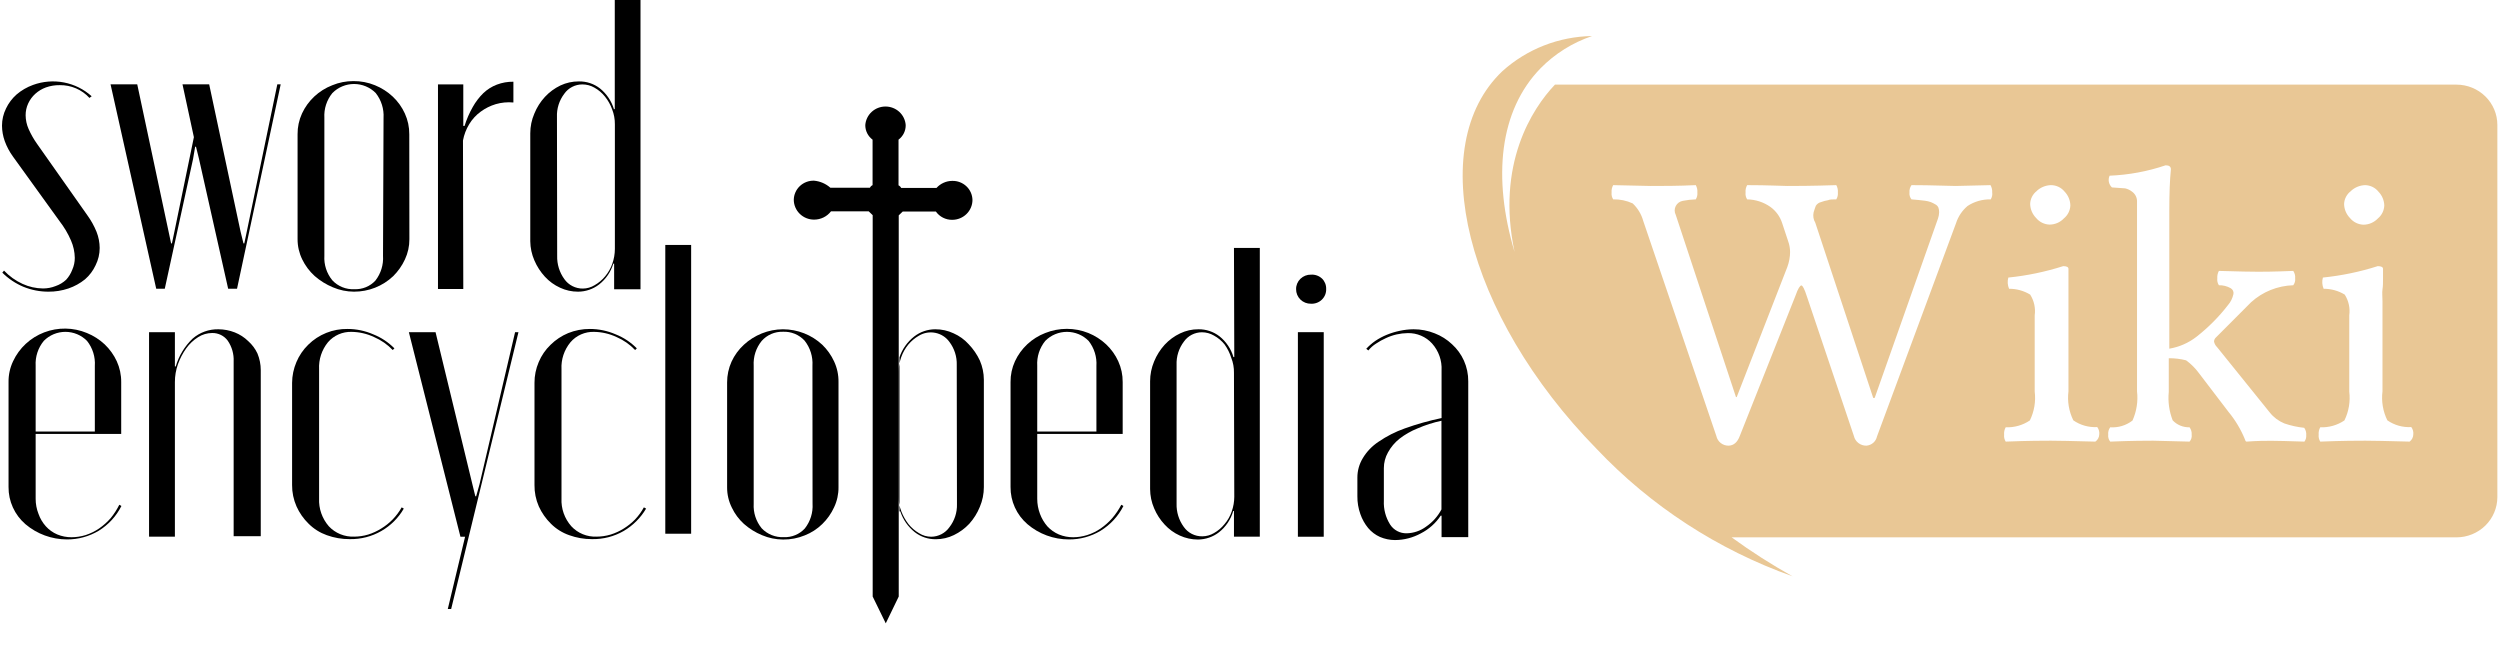 <svg width="237" height="63" viewBox="0 0 237 63" fill="none" xmlns="http://www.w3.org/2000/svg">
<path fill-rule="evenodd" clip-rule="evenodd" d="M6.27 26.519C5.984 26.787 5.643 26.992 5.27 27.119C4.889 27.271 4.481 27.348 4.07 27.346C3.403 27.338 2.745 27.19 2.14 26.913C1.476 26.61 0.878 26.181 0.38 25.653L0.22 25.85C0.792 26.419 1.472 26.874 2.22 27.188C2.971 27.495 3.777 27.652 4.59 27.651C5.236 27.656 5.879 27.553 6.49 27.346C7.062 27.151 7.593 26.858 8.06 26.48C8.485 26.111 8.826 25.658 9.06 25.151C9.317 24.64 9.45 24.077 9.45 23.507C9.445 22.981 9.344 22.461 9.15 21.971C8.924 21.417 8.632 20.892 8.28 20.406L3.51 13.634C3.196 13.192 2.928 12.721 2.71 12.226C2.529 11.816 2.433 11.374 2.43 10.927C2.428 10.543 2.509 10.164 2.67 9.814C2.83 9.463 3.062 9.149 3.35 8.889C3.641 8.627 3.981 8.424 4.35 8.288C4.773 8.138 5.22 8.065 5.67 8.072C6.199 8.065 6.723 8.169 7.208 8.378C7.693 8.587 8.126 8.895 8.48 9.283L8.69 9.125C7.954 8.459 7.045 8.006 6.064 7.817C5.082 7.627 4.067 7.709 3.13 8.052C2.558 8.258 2.03 8.565 1.57 8.958C1.149 9.33 0.809 9.782 0.57 10.287C0.32 10.793 0.19 11.348 0.19 11.911C0.193 12.411 0.281 12.906 0.45 13.378C0.64 13.9 0.903 14.393 1.23 14.844L5.64 20.957C6.08 21.524 6.447 22.142 6.73 22.798C6.958 23.318 7.08 23.876 7.09 24.442C7.092 24.832 7.01 25.218 6.85 25.574C6.719 25.922 6.522 26.243 6.27 26.519Z" fill="black"/>
<path fill-rule="evenodd" clip-rule="evenodd" d="M23.4 21.932L23.16 23.074H23.08L22.8 21.932L19.83 7.993H17.3L18.38 13.004L16.54 21.932L16.3 23.074H16.22L13.01 7.993H10.48L14.81 27.375H15.62L18.3 15.081L18.5 13.909H18.58L18.86 15.041L21.63 27.375H22.47L26.61 7.993H26.29L23.4 21.932Z" fill="black"/>
<path fill-rule="evenodd" clip-rule="evenodd" d="M38.8 12.728C38.806 12.05 38.663 11.378 38.38 10.759C38.106 10.156 37.715 9.611 37.23 9.155C36.742 8.698 36.172 8.335 35.55 8.082C34.901 7.815 34.203 7.681 33.5 7.688C32.813 7.686 32.133 7.82 31.5 8.082C30.227 8.574 29.197 9.534 28.63 10.759C28.346 11.378 28.203 12.049 28.21 12.728V22.67C28.207 23.334 28.358 23.991 28.65 24.59C28.937 25.184 29.337 25.719 29.83 26.165C30.343 26.614 30.927 26.977 31.56 27.238C32.191 27.507 32.872 27.648 33.56 27.651C34.943 27.655 36.273 27.129 37.27 26.184C37.737 25.723 38.117 25.183 38.39 24.59C38.671 23.988 38.815 23.333 38.81 22.67L38.8 12.728ZM36.31 24.245C36.367 25.089 36.111 25.925 35.59 26.598C35.338 26.871 35.029 27.085 34.683 27.227C34.337 27.368 33.964 27.432 33.59 27.415C33.202 27.435 32.815 27.37 32.455 27.225C32.096 27.081 31.773 26.86 31.51 26.578C30.969 25.922 30.698 25.089 30.75 24.245V11.163C30.701 10.316 30.972 9.482 31.51 8.82C31.777 8.549 32.096 8.333 32.449 8.186C32.802 8.039 33.182 7.963 33.565 7.963C33.948 7.963 34.328 8.039 34.681 8.186C35.034 8.333 35.353 8.549 35.62 8.82C36.149 9.493 36.412 10.333 36.36 11.182L36.31 24.245Z" fill="black"/>
<path fill-rule="evenodd" clip-rule="evenodd" d="M43.89 13.319C43.991 12.773 44.191 12.249 44.48 11.773C44.758 11.313 45.125 10.912 45.56 10.592C45.994 10.272 46.481 10.028 47 9.873C47.541 9.716 48.108 9.663 48.67 9.716V7.747C48.134 7.74 47.601 7.833 47.1 8.023C46.623 8.205 46.188 8.48 45.82 8.83C45.426 9.218 45.089 9.659 44.82 10.139C44.494 10.71 44.232 11.314 44.04 11.941H43.92V8.003H41.52V27.395H43.92L43.89 13.319Z" fill="black"/>
<path fill-rule="evenodd" clip-rule="evenodd" d="M53.1 27.277C53.631 27.526 54.212 27.654 54.8 27.651C55.526 27.649 56.231 27.407 56.8 26.962C57.441 26.457 57.909 25.769 58.14 24.993H58.22V27.425H60.72V0H58.28V10.346H58.2C57.966 9.574 57.503 8.888 56.87 8.377C56.301 7.937 55.594 7.704 54.87 7.718C54.268 7.715 53.673 7.846 53.13 8.101C52.575 8.368 52.076 8.735 51.66 9.184C51.234 9.647 50.895 10.18 50.66 10.759C50.401 11.353 50.269 11.993 50.27 12.639V22.867C50.276 23.494 50.409 24.113 50.66 24.688C50.902 25.255 51.24 25.778 51.66 26.234C52.063 26.674 52.553 27.029 53.1 27.277ZM52.8 11.094C52.766 10.298 53.014 9.516 53.5 8.879C53.691 8.609 53.945 8.389 54.241 8.237C54.537 8.084 54.866 8.004 55.2 8.003C55.604 8 56.002 8.106 56.35 8.308C56.737 8.523 57.076 8.811 57.35 9.155C57.643 9.519 57.873 9.928 58.03 10.366C58.208 10.821 58.296 11.305 58.29 11.793V23.605C58.288 24.078 58.207 24.547 58.05 24.993C57.897 25.435 57.663 25.845 57.36 26.204C57.082 26.541 56.743 26.825 56.36 27.041C56.029 27.242 55.649 27.351 55.26 27.356C54.914 27.36 54.574 27.28 54.267 27.124C53.96 26.968 53.697 26.74 53.5 26.46C53.037 25.82 52.798 25.05 52.82 24.265L52.8 11.094Z" fill="black"/>
<path fill-rule="evenodd" clip-rule="evenodd" d="M10.5 49.111C10.176 49.482 9.807 49.813 9.4 50.095C9.006 50.364 8.575 50.576 8.12 50.725C7.69 50.858 7.241 50.928 6.79 50.931C6.323 50.934 5.861 50.844 5.43 50.666C5.017 50.491 4.648 50.229 4.35 49.898C4.04 49.553 3.802 49.152 3.65 48.717C3.471 48.261 3.379 47.778 3.38 47.289V41.137H11.49V36.215C11.496 35.537 11.352 34.865 11.07 34.246C10.792 33.645 10.402 33.101 9.92 32.642C9.432 32.185 8.862 31.822 8.24 31.569C6.949 31.031 5.495 31.01 4.188 31.51C2.881 32.01 1.824 32.992 1.24 34.246C0.948 34.863 0.801 35.535 0.81 36.215V46.167C0.803 46.833 0.943 47.493 1.219 48.101C1.495 48.71 1.901 49.252 2.41 49.691C3.505 50.622 4.903 51.135 6.35 51.138C7.407 51.142 8.445 50.859 9.35 50.321C10.278 49.749 11.026 48.935 11.51 47.969L11.31 47.85C11.088 48.299 10.816 48.721 10.5 49.111ZM3.38 34.67C3.332 33.819 3.607 32.98 4.15 32.317C4.416 32.046 4.734 31.831 5.086 31.683C5.439 31.536 5.817 31.46 6.2 31.46C6.583 31.46 6.961 31.536 7.314 31.683C7.666 31.831 7.984 32.046 8.25 32.317C8.785 32.991 9.048 33.836 8.99 34.689V40.911H3.38V34.67Z" fill="black"/>
<path fill-rule="evenodd" clip-rule="evenodd" d="M23.53 32.337C23.164 31.98 22.729 31.698 22.25 31.51C21.76 31.318 21.238 31.218 20.71 31.215C19.809 31.196 18.934 31.512 18.26 32.1C17.502 32.828 16.951 33.737 16.66 34.739H16.58V31.49H14.13V50.873H16.58V36.225C16.578 35.645 16.676 35.069 16.87 34.522C17.062 33.987 17.328 33.48 17.66 33.016C17.961 32.597 18.341 32.24 18.78 31.963C19.175 31.708 19.637 31.571 20.11 31.569C20.398 31.563 20.683 31.627 20.941 31.753C21.199 31.88 21.422 32.067 21.59 32.297C21.987 32.877 22.183 33.568 22.15 34.266V50.833H24.72V35.083C24.72 34.547 24.614 34.015 24.41 33.518C24.201 33.07 23.902 32.668 23.53 32.337Z" fill="black"/>
<path fill-rule="evenodd" clip-rule="evenodd" d="M37.23 49.239C36.905 49.572 36.539 49.863 36.14 50.105C35.754 50.348 35.337 50.54 34.9 50.676C34.472 50.805 34.027 50.871 33.58 50.873C33.13 50.891 32.681 50.813 32.264 50.643C31.848 50.473 31.474 50.215 31.17 49.888C30.535 49.155 30.206 48.212 30.25 47.25V35.004C30.203 34.079 30.502 33.168 31.09 32.445C31.365 32.124 31.71 31.869 32.1 31.698C32.49 31.528 32.914 31.447 33.34 31.461C34.075 31.472 34.798 31.64 35.46 31.953C36.129 32.24 36.731 32.659 37.23 33.183L37.39 33.026C36.825 32.45 36.144 31.998 35.39 31.697C34.622 31.36 33.791 31.186 32.95 31.185C32.258 31.174 31.571 31.301 30.93 31.558C30.289 31.816 29.707 32.197 29.22 32.681C28.739 33.15 28.358 33.709 28.1 34.325C27.834 34.949 27.695 35.618 27.69 36.294V45.97C27.683 46.671 27.826 47.365 28.11 48.008C28.385 48.622 28.775 49.18 29.26 49.652C29.744 50.135 30.332 50.505 30.98 50.735C31.675 50.987 32.41 51.114 33.15 51.109C34.203 51.13 35.241 50.864 36.15 50.341C37.039 49.83 37.774 49.097 38.28 48.215L38.08 48.097C37.847 48.511 37.562 48.895 37.23 49.239Z" fill="black"/>
<path fill-rule="evenodd" clip-rule="evenodd" d="M45.46 45.901L45.14 47.043H45.06L44.78 45.901L41.29 31.49H38.76L43.65 50.882H44.09L42.45 57.734H42.77L49.15 31.49H48.83L45.46 45.901Z" fill="black"/>
<path fill-rule="evenodd" clip-rule="evenodd" d="M60.21 49.239C59.887 49.569 59.524 49.86 59.13 50.105C58.744 50.348 58.327 50.54 57.89 50.676C57.459 50.805 57.011 50.871 56.56 50.873C56.111 50.891 55.664 50.813 55.249 50.643C54.834 50.473 54.462 50.215 54.16 49.888C53.517 49.159 53.184 48.214 53.23 47.25V35.004C53.182 34.077 53.485 33.165 54.08 32.445C54.353 32.125 54.697 31.87 55.085 31.7C55.473 31.529 55.895 31.447 56.32 31.461C57.058 31.472 57.784 31.64 58.45 31.953C59.116 32.24 59.715 32.659 60.21 33.183L60.37 33.026C59.806 32.45 59.124 31.997 58.37 31.697C57.599 31.36 56.764 31.186 55.92 31.185C55.214 31.181 54.514 31.315 53.86 31.579C53.24 31.838 52.676 32.212 52.2 32.681C51.712 33.147 51.328 33.706 51.07 34.325C50.803 34.948 50.666 35.618 50.67 36.294V45.97C50.66 46.67 50.8 47.365 51.08 48.008C51.358 48.62 51.748 49.178 52.23 49.652C52.716 50.137 53.308 50.507 53.96 50.735C54.651 50.986 55.383 51.113 56.12 51.109C57.173 51.129 58.211 50.863 59.12 50.341C60.003 49.824 60.737 49.091 61.25 48.215L61.04 48.097C60.814 48.51 60.535 48.894 60.21 49.239Z" fill="black"/>
<path fill-rule="evenodd" clip-rule="evenodd" d="M77.95 32.681C76.943 31.741 75.608 31.216 74.22 31.215C73.534 31.218 72.855 31.352 72.22 31.608C71.591 31.86 71.014 32.223 70.52 32.681C70.026 33.134 69.628 33.68 69.35 34.286C69.071 34.906 68.928 35.577 68.93 36.255V46.207C68.927 46.872 69.081 47.529 69.38 48.126C69.655 48.706 70.042 49.228 70.52 49.662C71.028 50.112 71.609 50.475 72.24 50.735C72.871 51.005 73.552 51.145 74.24 51.148C74.943 51.155 75.641 51.021 76.29 50.754C76.911 50.511 77.476 50.146 77.95 49.681C78.419 49.226 78.799 48.688 79.07 48.096C79.355 47.496 79.499 46.84 79.49 46.177V36.225C79.501 35.546 79.358 34.873 79.07 34.256C78.798 33.668 78.419 33.134 77.95 32.681ZM77.03 47.752C77.084 48.594 76.824 49.427 76.3 50.095C76.049 50.37 75.74 50.586 75.394 50.729C75.048 50.872 74.675 50.938 74.3 50.922C73.911 50.939 73.523 50.873 73.162 50.729C72.801 50.584 72.476 50.365 72.21 50.085C71.671 49.427 71.401 48.596 71.45 47.752V34.67C71.399 33.82 71.67 32.982 72.21 32.317C72.458 32.036 72.766 31.813 73.111 31.663C73.457 31.514 73.832 31.441 74.21 31.451C74.597 31.432 74.984 31.498 75.342 31.644C75.7 31.791 76.02 32.014 76.28 32.297C76.811 32.974 77.074 33.817 77.02 34.67L77.03 47.752Z" fill="black"/>
<path fill-rule="evenodd" clip-rule="evenodd" d="M91.83 32.632C91.433 32.192 90.945 31.84 90.4 31.599C89.857 31.343 89.262 31.212 88.66 31.215C87.934 31.217 87.229 31.46 86.66 31.904C86.013 32.413 85.53 33.097 85.27 33.872V48.48H85.35C85.603 49.254 86.079 49.938 86.72 50.449C87.288 50.892 87.995 51.129 88.72 51.119C89.313 51.12 89.899 50.985 90.43 50.725C90.98 50.459 91.475 50.096 91.89 49.652C92.315 49.178 92.653 48.635 92.89 48.047C93.141 47.455 93.27 46.819 93.27 46.177V35.999C93.268 35.373 93.139 34.753 92.89 34.178C92.625 33.609 92.267 33.087 91.83 32.632ZM90.72 47.791C90.744 48.583 90.49 49.358 90 49.987C89.807 50.26 89.55 50.484 89.251 50.64C88.951 50.796 88.618 50.879 88.28 50.882C87.872 50.884 87.472 50.767 87.13 50.548C86.745 50.326 86.406 50.035 86.13 49.691C85.846 49.325 85.617 48.921 85.45 48.49C85.273 48.042 85.184 47.564 85.19 47.083V35.27C85.191 34.794 85.272 34.322 85.43 33.872C85.584 33.433 85.814 33.023 86.11 32.661C86.391 32.327 86.729 32.043 87.11 31.825C87.577 31.543 88.135 31.446 88.671 31.554C89.208 31.662 89.683 31.966 90 32.406C90.478 33.038 90.725 33.812 90.7 34.601L90.72 47.791Z" fill="black"/>
<path fill-rule="evenodd" clip-rule="evenodd" d="M105.45 49.111C105.126 49.482 104.757 49.813 104.35 50.095C103.954 50.367 103.519 50.579 103.06 50.725C102.633 50.859 102.188 50.929 101.74 50.932C101.273 50.934 100.811 50.844 100.38 50.666C99.966 50.489 99.594 50.227 99.29 49.898C98.987 49.548 98.75 49.148 98.59 48.717C98.418 48.26 98.33 47.777 98.33 47.289V41.137H106.43V36.215C106.436 35.537 106.293 34.865 106.01 34.246C105.736 33.644 105.345 33.099 104.86 32.642C104.372 32.186 103.802 31.822 103.18 31.569C101.869 31.044 100.401 31.044 99.09 31.569C97.817 32.061 96.787 33.021 96.22 34.246C95.936 34.865 95.793 35.537 95.8 36.215V46.167C95.793 46.833 95.933 47.493 96.209 48.101C96.485 48.71 96.891 49.252 97.4 49.691C98.49 50.623 99.886 51.137 101.33 51.138C102.388 51.145 103.426 50.862 104.33 50.321C105.26 49.75 106.012 48.935 106.5 47.969L106.3 47.85C106.066 48.301 105.78 48.723 105.45 49.111ZM98.33 34.67C98.279 33.82 98.55 32.982 99.09 32.317C99.357 32.046 99.676 31.83 100.029 31.683C100.382 31.536 100.762 31.46 101.145 31.46C101.528 31.46 101.908 31.536 102.261 31.683C102.614 31.83 102.933 32.046 103.2 32.317C103.731 32.993 103.994 33.836 103.94 34.689V40.911H98.33V34.67Z" fill="black"/>
<path fill-rule="evenodd" clip-rule="evenodd" d="M117.01 33.853H116.93C116.705 33.079 116.244 32.392 115.61 31.884C115.041 31.442 114.335 31.205 113.61 31.215C113.007 31.211 112.411 31.346 111.87 31.608C111.318 31.87 110.822 32.235 110.41 32.681C109.986 33.148 109.647 33.685 109.41 34.266C109.159 34.862 109.03 35.501 109.03 36.146V46.364C109.033 46.99 109.162 47.609 109.41 48.185C109.648 48.755 109.986 49.278 110.41 49.731C110.813 50.172 111.303 50.527 111.85 50.774C112.386 51.019 112.969 51.147 113.56 51.148C114.286 51.144 114.99 50.902 115.56 50.459C116.214 49.942 116.686 49.236 116.91 48.441H116.98V50.873H119.43V23.507H116.98L117.01 33.853ZM117.01 47.093C117.008 47.565 116.927 48.034 116.77 48.48C116.621 48.924 116.387 49.335 116.08 49.691C115.805 50.034 115.466 50.322 115.08 50.538C114.748 50.736 114.368 50.841 113.98 50.843C113.634 50.849 113.292 50.77 112.985 50.613C112.678 50.457 112.415 50.228 112.22 49.947C111.756 49.308 111.517 48.537 111.54 47.752V34.591C111.509 33.795 111.756 33.014 112.24 32.376C112.431 32.106 112.685 31.886 112.981 31.733C113.277 31.581 113.606 31.501 113.94 31.5C114.345 31.501 114.743 31.61 115.09 31.815C115.476 32.026 115.816 32.31 116.09 32.652C116.366 33.037 116.578 33.462 116.72 33.912C116.902 34.369 116.991 34.858 116.98 35.349L117.01 47.093Z" fill="black"/>
<path fill-rule="evenodd" clip-rule="evenodd" d="M124.28 26.037C124.095 26.033 123.911 26.066 123.739 26.134C123.568 26.201 123.411 26.302 123.28 26.43C123.147 26.558 123.042 26.712 122.971 26.881C122.901 27.05 122.866 27.232 122.87 27.415C122.868 27.598 122.903 27.779 122.974 27.948C123.044 28.117 123.148 28.27 123.28 28.399C123.411 28.527 123.568 28.628 123.739 28.696C123.911 28.764 124.095 28.797 124.28 28.793C124.471 28.803 124.662 28.773 124.84 28.706C125.019 28.639 125.181 28.536 125.317 28.403C125.452 28.271 125.558 28.111 125.628 27.936C125.697 27.761 125.729 27.573 125.72 27.385C125.726 27.203 125.693 27.021 125.624 26.852C125.555 26.683 125.452 26.529 125.32 26.401C125.181 26.274 125.017 26.175 124.838 26.113C124.659 26.05 124.469 26.024 124.28 26.037Z" fill="black"/>
<path d="M125.49 31.49H123.04V50.882H125.49V31.49Z" fill="black"/>
<path fill-rule="evenodd" clip-rule="evenodd" d="M137.65 32.632C137.177 32.185 136.62 31.834 136.01 31.599C135.375 31.344 134.696 31.213 134.01 31.215C133.566 31.219 133.124 31.268 132.69 31.362C132.272 31.45 131.864 31.575 131.47 31.736C131.087 31.892 130.722 32.087 130.38 32.317C130.067 32.535 129.779 32.786 129.52 33.065L129.72 33.223C129.924 32.967 130.171 32.748 130.45 32.573C130.747 32.372 131.062 32.198 131.39 32.051C132.034 31.749 132.737 31.588 133.45 31.579C133.884 31.568 134.316 31.651 134.715 31.821C135.114 31.991 135.47 32.244 135.76 32.563C136.389 33.267 136.712 34.186 136.66 35.123V39.631C135.475 39.879 134.309 40.208 133.17 40.615C132.291 40.926 131.457 41.35 130.69 41.875C130.076 42.279 129.563 42.814 129.19 43.441C128.854 43.997 128.677 44.633 128.68 45.281V47.043C128.673 47.616 128.768 48.186 128.96 48.727C129.125 49.209 129.375 49.659 129.7 50.056C130.003 50.417 130.386 50.707 130.82 50.902C131.268 51.094 131.751 51.195 132.24 51.197C133.098 51.194 133.94 50.977 134.69 50.567C135.457 50.176 136.108 49.596 136.58 48.884H136.66V50.922H139.19V36.156C139.196 35.479 139.057 34.808 138.78 34.187C138.516 33.598 138.131 33.069 137.65 32.632ZM136.65 48.293C136.307 48.947 135.805 49.509 135.19 49.928C134.661 50.32 134.022 50.54 133.36 50.557C133.045 50.565 132.734 50.492 132.457 50.345C132.18 50.199 131.947 49.983 131.78 49.721C131.359 49.048 131.153 48.266 131.19 47.477V44.376C131.19 43.856 131.324 43.344 131.58 42.889C131.851 42.394 132.218 41.956 132.66 41.6C133.183 41.193 133.762 40.861 134.38 40.615C135.11 40.299 135.871 40.055 136.65 39.887V48.293Z" fill="black"/>
<path d="M65.52 23.221H63.07V50.597H65.52V23.221Z" fill="black"/>
<path fill-rule="evenodd" clip-rule="evenodd" d="M85.2 20.416L85.58 20.052H88.72C88.893 20.298 89.125 20.498 89.395 20.635C89.666 20.773 89.966 20.843 90.27 20.839C90.778 20.839 91.264 20.642 91.624 20.289C91.984 19.937 92.187 19.459 92.19 18.959C92.186 18.716 92.133 18.475 92.034 18.252C91.936 18.029 91.793 17.827 91.614 17.659C91.436 17.491 91.225 17.359 90.994 17.271C90.763 17.183 90.517 17.141 90.27 17.148C89.988 17.149 89.709 17.21 89.452 17.326C89.195 17.441 88.966 17.608 88.78 17.817H85.43C85.379 17.709 85.29 17.621 85.18 17.571V13.24C85.396 13.077 85.57 12.867 85.689 12.626C85.807 12.385 85.865 12.12 85.86 11.852C85.825 11.376 85.608 10.93 85.253 10.604C84.897 10.279 84.43 10.098 83.945 10.098C83.46 10.098 82.993 10.279 82.637 10.604C82.282 10.93 82.065 11.376 82.03 11.852C82.026 12.12 82.086 12.386 82.206 12.627C82.326 12.868 82.502 13.078 82.72 13.24V17.551C82.609 17.602 82.521 17.689 82.47 17.797H78.72C78.29 17.416 77.746 17.181 77.17 17.128C76.923 17.122 76.677 17.163 76.446 17.251C76.215 17.339 76.004 17.471 75.826 17.639C75.647 17.808 75.504 18.009 75.406 18.233C75.307 18.456 75.254 18.696 75.25 18.939C75.253 19.439 75.456 19.917 75.816 20.269C76.176 20.622 76.662 20.82 77.17 20.82C77.482 20.821 77.79 20.751 78.07 20.614C78.35 20.477 78.593 20.278 78.78 20.032H82.35L82.73 20.396V56.552L83.97 59.092L85.2 56.552V20.416Z" fill="black"/>
<path fill-rule="evenodd" clip-rule="evenodd" d="M232.87 8.023H147.41C145.25 10.287 141.82 15.583 143.58 23.881C141.48 16.823 142.14 10.474 146.05 6.467C147.41 5.087 149.082 4.041 150.93 3.416C147.779 3.465 144.755 4.648 142.43 6.743C134.95 13.84 138.95 29.876 151.36 42.555C156.488 47.974 162.854 52.115 169.93 54.633C167.932 53.519 166.005 52.286 164.16 50.941H232.87C233.899 50.941 234.886 50.539 235.614 49.823C236.341 49.106 236.75 48.135 236.75 47.122V11.842C236.75 10.829 236.341 9.858 235.614 9.141C234.886 8.425 233.899 8.023 232.87 8.023ZM222.87 18.103C223.233 17.764 223.71 17.568 224.21 17.551C224.455 17.555 224.696 17.613 224.916 17.72C225.136 17.828 225.328 17.982 225.48 18.172C225.824 18.528 226.021 18.999 226.03 19.491C226.02 19.725 225.961 19.954 225.856 20.164C225.751 20.375 225.602 20.561 225.42 20.711C225.246 20.895 225.035 21.042 224.801 21.144C224.568 21.245 224.316 21.299 224.06 21.302C223.816 21.294 223.576 21.234 223.357 21.128C223.138 21.02 222.944 20.869 222.79 20.682C222.434 20.323 222.23 19.844 222.22 19.343C222.228 19.101 222.292 18.863 222.406 18.649C222.521 18.434 222.682 18.247 222.88 18.103H222.87ZM193.08 18.103C193.443 17.764 193.92 17.568 194.42 17.551C194.669 17.55 194.916 17.604 195.141 17.709C195.366 17.815 195.564 17.97 195.72 18.162C196.064 18.518 196.261 18.989 196.27 19.481C196.26 19.715 196.201 19.944 196.096 20.154C195.991 20.365 195.842 20.551 195.66 20.701C195.486 20.886 195.276 21.034 195.042 21.136C194.808 21.237 194.556 21.29 194.3 21.292C194.056 21.284 193.816 21.225 193.597 21.118C193.378 21.011 193.184 20.859 193.03 20.672C192.674 20.313 192.47 19.835 192.46 19.333C192.466 19.095 192.526 18.861 192.635 18.648C192.744 18.436 192.899 18.249 193.09 18.103H193.08ZM188.7 18.9C187.925 18.886 187.164 19.105 186.52 19.53C186.009 19.964 185.632 20.53 185.43 21.164L177.94 41.373C177.891 41.606 177.768 41.817 177.588 41.975C177.407 42.132 177.18 42.229 176.94 42.249C176.665 42.256 176.396 42.168 176.179 42.001C175.962 41.834 175.81 41.599 175.75 41.334L171.29 28.094C171.07 27.405 170.89 27.06 170.77 27.06C170.65 27.06 170.44 27.366 170.23 27.986L164.93 41.334C164.71 41.925 164.36 42.23 163.88 42.249C163.607 42.255 163.341 42.167 163.127 41.999C162.914 41.832 162.766 41.597 162.71 41.334L155.78 20.948C155.606 20.314 155.26 19.739 154.78 19.284C154.202 19.016 153.569 18.884 152.93 18.9C152.805 18.707 152.752 18.477 152.78 18.25C152.757 18.008 152.81 17.764 152.93 17.551L156.48 17.63C157.66 17.63 159.09 17.63 160.76 17.551C160.879 17.761 160.932 18.001 160.91 18.241C160.934 18.471 160.882 18.702 160.76 18.9C160.35 18.912 159.942 18.958 159.54 19.038C159.395 19.062 159.258 19.12 159.14 19.206C159.022 19.292 158.926 19.404 158.86 19.534C158.794 19.663 158.759 19.805 158.759 19.95C158.759 20.095 158.794 20.238 158.86 20.367L164.57 37.642H164.64L169.44 25.308C169.608 24.854 169.696 24.374 169.7 23.891C169.698 23.535 169.633 23.182 169.51 22.847L168.94 21.125C168.741 20.523 168.357 19.996 167.84 19.619C167.195 19.164 166.424 18.913 165.63 18.9C165.505 18.707 165.452 18.477 165.48 18.25C165.457 18.008 165.51 17.764 165.63 17.551C167.63 17.551 168.93 17.63 169.44 17.63C170.14 17.63 171.69 17.63 174.08 17.551C174.199 17.761 174.252 18.001 174.23 18.241C174.254 18.471 174.202 18.702 174.08 18.9C173.72 18.9 173.46 18.9 173.3 18.979C173.074 19.015 172.853 19.075 172.64 19.156C172.537 19.179 172.439 19.222 172.354 19.283C172.268 19.344 172.195 19.421 172.14 19.51C172.09 19.648 172.01 19.855 171.93 20.131C171.855 20.467 171.912 20.819 172.09 21.115L177.58 37.721H177.72L183.72 20.721C183.787 20.531 183.824 20.332 183.83 20.131C183.835 19.977 183.811 19.823 183.76 19.678C183.698 19.54 183.588 19.428 183.45 19.363C183.316 19.282 183.176 19.213 183.03 19.156C182.852 19.094 182.668 19.051 182.48 19.028L181.87 18.959L181.21 18.9C181.136 18.81 181.081 18.706 181.048 18.594C181.015 18.483 181.006 18.366 181.02 18.25C180.997 18.003 181.064 17.755 181.21 17.551C183.21 17.551 184.64 17.63 185.39 17.63L188.7 17.551C188.819 17.761 188.875 18 188.86 18.241C188.894 18.47 188.844 18.703 188.72 18.9H188.7ZM198.63 41.865C196.45 41.806 195.05 41.777 194.42 41.777C193.79 41.777 192.29 41.777 190.14 41.865C190.017 41.668 189.964 41.436 189.99 41.206C189.969 40.964 190.021 40.72 190.14 40.507C190.955 40.54 191.758 40.312 192.43 39.857C192.847 39.007 193.006 38.057 192.89 37.121V29.895C192.985 29.21 192.833 28.513 192.46 27.927C191.858 27.563 191.166 27.372 190.46 27.375C190.316 27.039 190.291 26.664 190.39 26.312C192.157 26.133 193.9 25.77 195.59 25.23C195.92 25.23 196.09 25.318 196.09 25.485C196.098 25.574 196.098 25.663 196.09 25.751C196.09 25.869 196.09 26.106 196.09 26.45C196.09 26.795 196.09 27.129 196.09 27.434C196.09 27.74 196.09 28.124 196.09 28.547C196.09 28.97 196.09 29.354 196.09 29.708V37.101C195.972 38.041 196.131 38.995 196.55 39.847C197.211 40.307 198.012 40.533 198.82 40.487C198.971 40.688 199.039 40.938 199.01 41.186C199.006 41.32 198.97 41.451 198.906 41.569C198.842 41.687 198.751 41.788 198.64 41.865H198.63ZM218.45 41.865C216.93 41.816 215.89 41.787 215.33 41.787C214.77 41.787 213.99 41.787 212.98 41.865C212.91 41.865 212.86 41.797 212.83 41.678C212.444 40.722 211.911 39.829 211.25 39.031L208.47 35.388C208.128 34.917 207.713 34.502 207.24 34.158C206.705 34.022 206.153 33.955 205.6 33.961V37.15C205.508 38.065 205.635 38.989 205.97 39.847C206.173 40.064 206.421 40.235 206.697 40.348C206.973 40.462 207.271 40.516 207.57 40.507C207.719 40.709 207.79 40.957 207.77 41.206C207.787 41.324 207.778 41.443 207.743 41.557C207.709 41.671 207.649 41.776 207.57 41.865L204.12 41.777C203.53 41.777 202.18 41.777 200.05 41.865C199.974 41.774 199.919 41.668 199.886 41.555C199.853 41.442 199.844 41.323 199.86 41.206C199.831 40.958 199.899 40.708 200.05 40.507C200.81 40.559 201.562 40.331 202.16 39.867C202.551 38.999 202.7 38.044 202.59 37.101V20.829C202.59 20.022 202.59 19.432 202.59 19.038C202.583 18.865 202.536 18.697 202.453 18.545C202.37 18.393 202.253 18.262 202.11 18.162C201.92 18.013 201.697 17.908 201.46 17.857L200.21 17.768C200.061 17.627 199.961 17.445 199.921 17.246C199.882 17.047 199.906 16.841 199.99 16.656C201.799 16.583 203.588 16.251 205.3 15.671C205.64 15.671 205.8 15.799 205.8 16.055C205.7 17.046 205.65 18.359 205.65 19.993V33.055C206.593 32.896 207.48 32.507 208.23 31.923C209.354 31.043 210.362 30.027 211.23 28.901C211.348 28.763 211.449 28.611 211.53 28.448C211.619 28.267 211.686 28.075 211.73 27.878C211.752 27.768 211.738 27.654 211.689 27.553C211.64 27.452 211.56 27.369 211.46 27.316C211.122 27.127 210.739 27.031 210.35 27.041C210.225 26.848 210.172 26.618 210.2 26.391C210.181 26.146 210.233 25.9 210.35 25.682C212.24 25.741 213.48 25.761 214.09 25.761C214.42 25.761 215.53 25.761 217.4 25.682C217.541 25.888 217.605 26.135 217.58 26.381C217.611 26.616 217.546 26.853 217.4 27.041C215.913 27.087 214.492 27.66 213.4 28.655L210.06 32.002C210.008 32.05 209.966 32.108 209.937 32.172C209.908 32.236 209.892 32.306 209.89 32.376C209.927 32.574 210.025 32.756 210.17 32.898L215.17 39.099C215.534 39.56 216.013 39.919 216.56 40.143C217.169 40.351 217.799 40.49 218.44 40.556C218.584 40.76 218.652 41.008 218.63 41.255C218.65 41.472 218.589 41.689 218.46 41.865H218.45ZM228.45 41.865C226.27 41.806 224.87 41.777 224.24 41.777C223.61 41.777 222.1 41.777 219.96 41.865C219.837 41.668 219.784 41.436 219.81 41.206C219.789 40.964 219.841 40.72 219.96 40.507C220.775 40.54 221.578 40.312 222.25 39.857C222.667 39.007 222.826 38.057 222.71 37.121V29.895C222.805 29.21 222.653 28.513 222.28 27.927C221.678 27.563 220.986 27.372 220.28 27.375C220.136 27.039 220.111 26.664 220.21 26.312C221.977 26.132 223.72 25.769 225.41 25.23C225.74 25.23 225.91 25.318 225.91 25.485C225.91 25.653 225.91 25.633 225.91 25.751C225.91 25.869 225.91 26.106 225.91 26.45C225.91 26.795 225.91 27.129 225.86 27.434C225.81 27.74 225.86 28.124 225.86 28.547C225.86 28.97 225.86 29.354 225.86 29.708V37.101C225.742 38.041 225.901 38.995 226.32 39.847C226.981 40.307 227.782 40.533 228.59 40.487C228.741 40.688 228.809 40.938 228.78 41.186C228.778 41.318 228.746 41.448 228.685 41.566C228.624 41.684 228.537 41.786 228.43 41.865H228.45Z" fill="#E9C795"/>
</svg>
